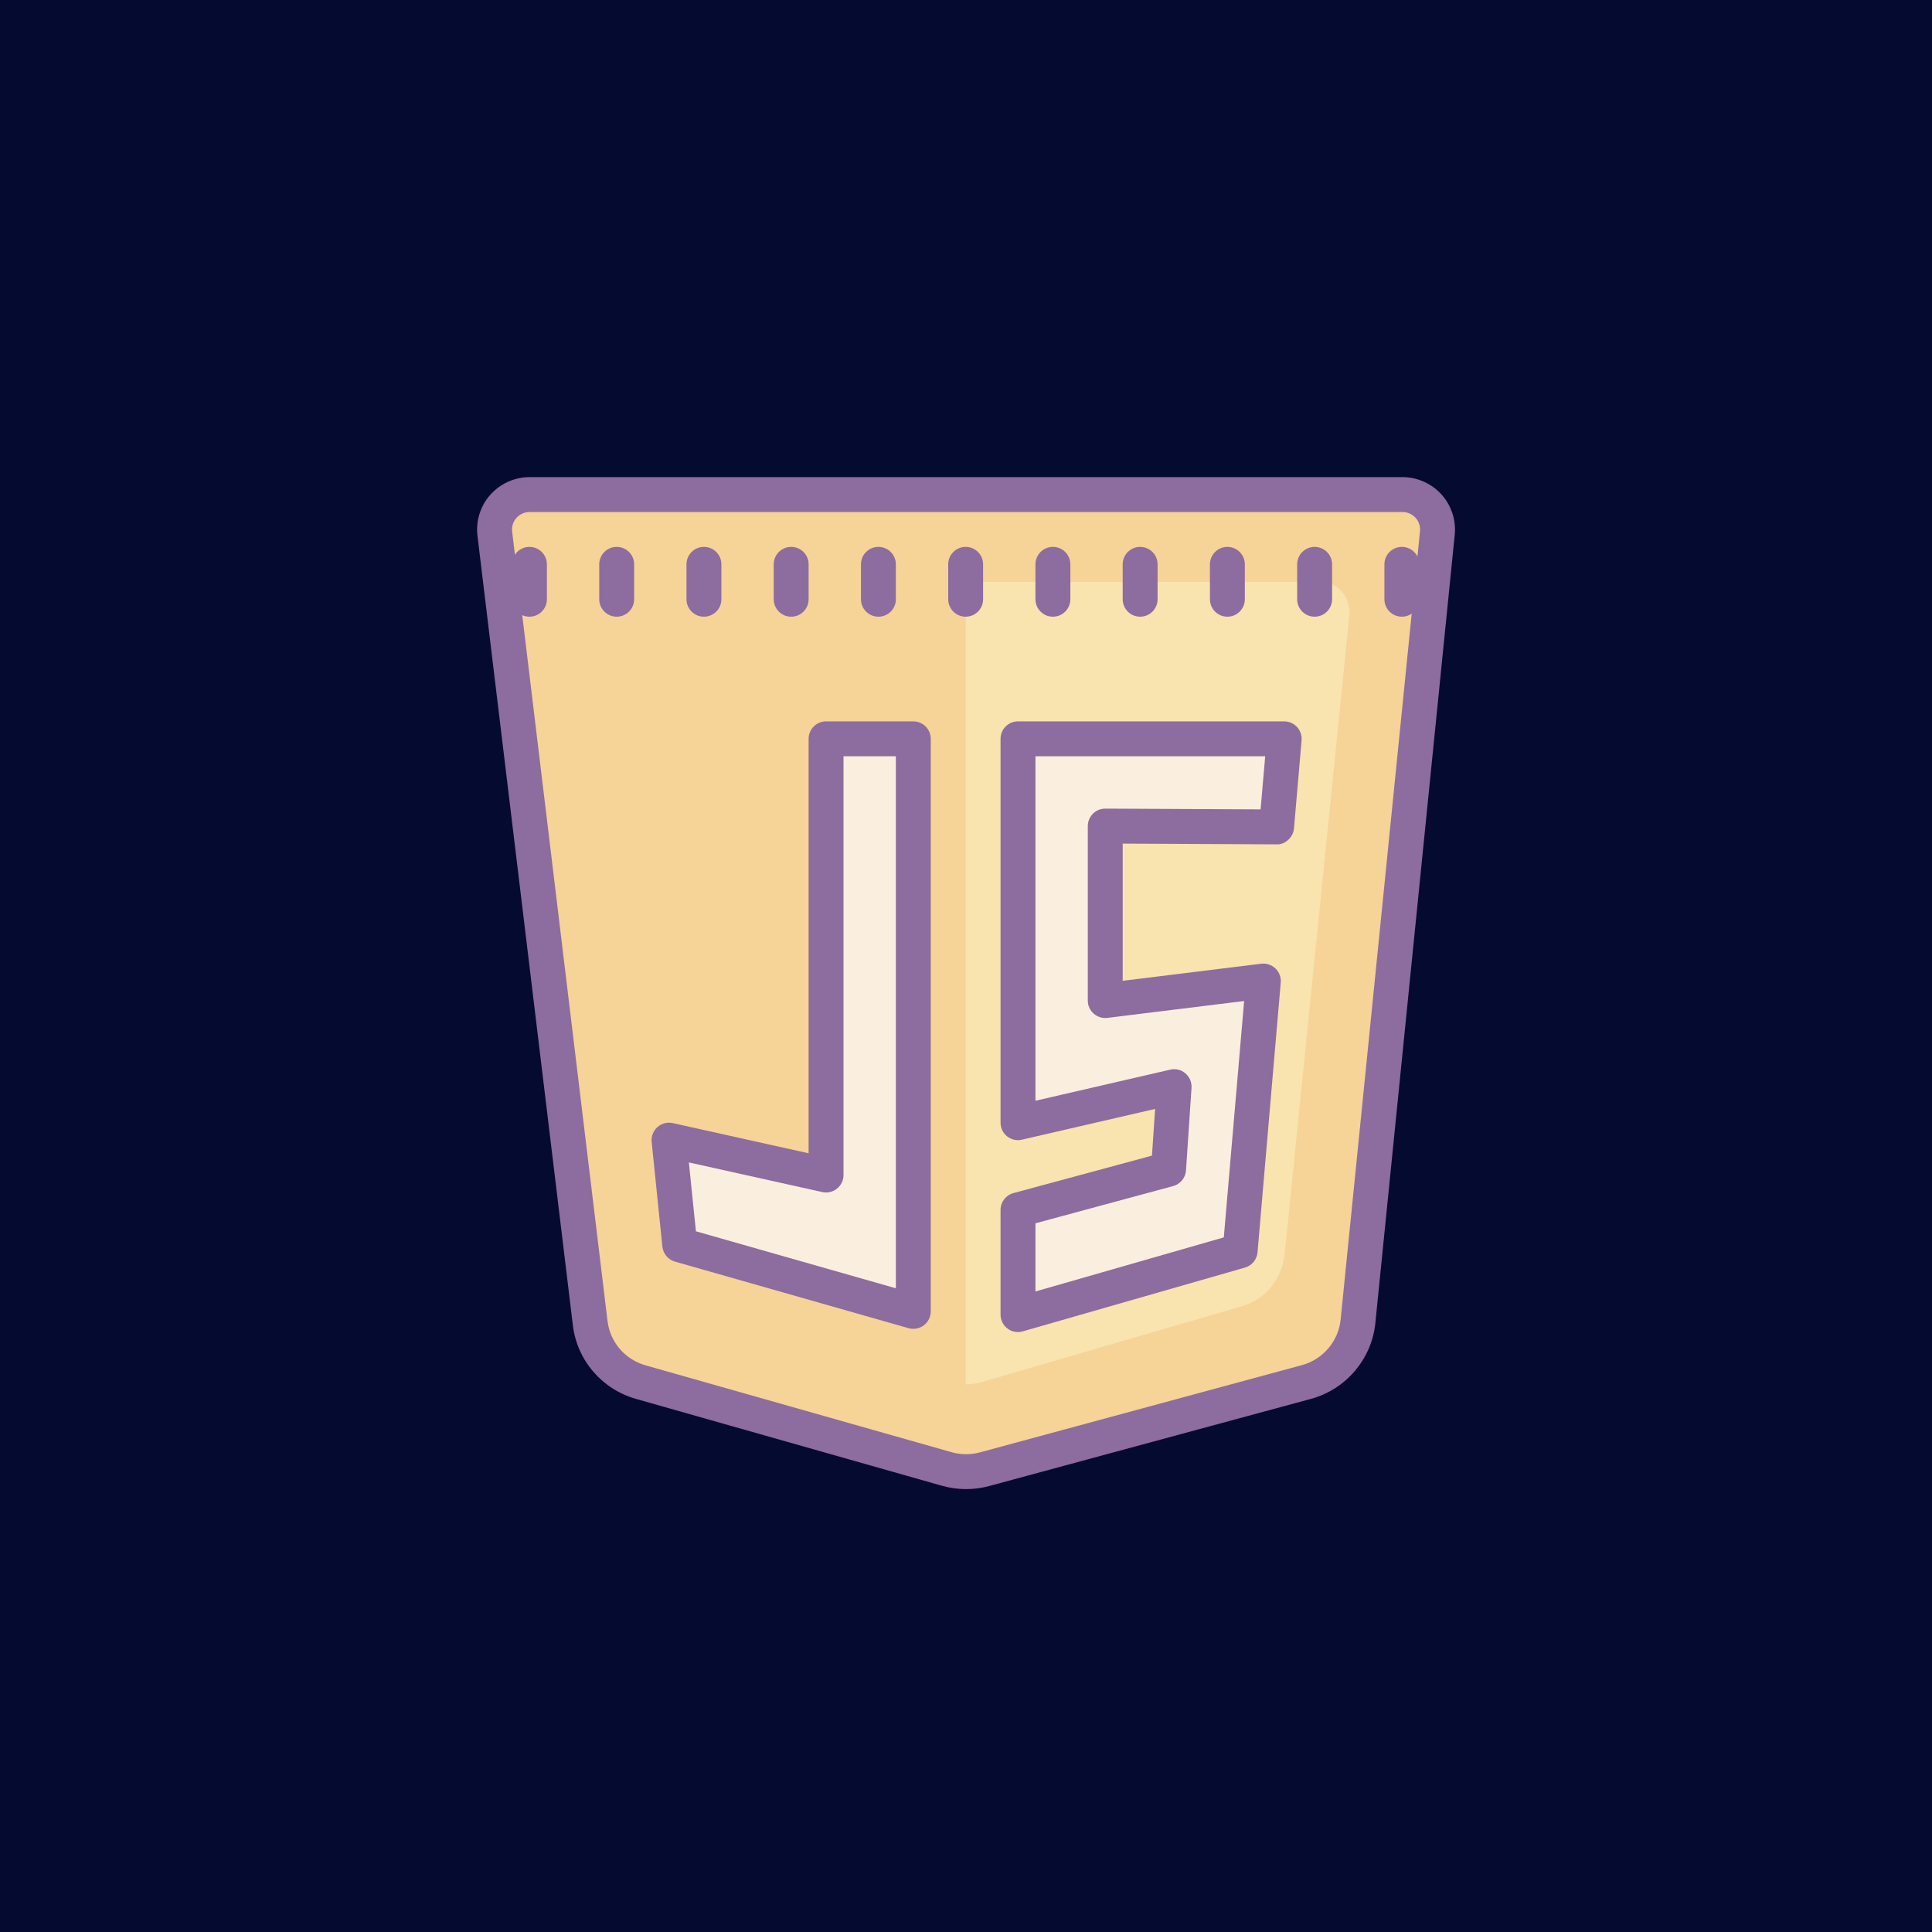 <svg xmlns="http://www.w3.org/2000/svg" xmlns:xlink="http://www.w3.org/1999/xlink" width="500" zoomAndPan="magnify" viewBox="0 0 375 375" height="500" preserveAspectRatio="xMidYMid meet" version="1.0"><rect x="-37.5" width="450" fill="#ffffff" y="-37.5" height="450" fill-opacity="1"/><rect x="-37.5" width="450" fill="#050a30" y="-37.5" height="450" fill-opacity="1"/><path fill="#f6d397" d="M 96.043 103.59 L 114.555 256.828 C 115.211 262.254 119.082 266.766 124.375 268.27 L 183.762 285.125 C 186.164 285.805 188.707 285.824 191.117 285.168 L 253.574 268.25 C 259.043 266.77 263.02 262.098 263.582 256.496 L 278.988 103.457 C 279.391 99.461 276.23 95.992 272.184 95.992 L 102.828 95.992 C 98.73 95.992 95.551 99.551 96.043 103.59 Z M 96.043 103.59 " fill-opacity="1" fill-rule="nonzero"/><path fill="#f9e3ae" d="M 256.375 112.926 L 187.434 112.926 L 187.434 268.715 C 188.441 268.719 189.449 268.582 190.43 268.297 L 241.238 253.492 C 245.684 252.199 248.922 248.109 249.379 243.207 L 261.914 119.461 C 262.238 115.961 259.668 112.926 256.375 112.926 Z M 256.375 112.926 " fill-opacity="1" fill-rule="nonzero"/><path fill="#8d6c9f" d="M 187.516 289.035 C 185.941 289.035 184.367 288.816 182.836 288.387 L 123.445 271.527 C 116.824 269.645 112.012 264.035 111.191 257.234 L 92.676 103.996 C 92.328 101.117 93.234 98.223 95.156 96.047 C 97.102 93.859 99.895 92.605 102.828 92.605 L 272.188 92.605 C 275.082 92.605 277.852 93.832 279.789 95.973 C 281.707 98.102 282.648 100.953 282.363 103.801 L 266.953 256.832 C 266.254 263.781 261.234 269.684 254.461 271.52 L 192.004 288.438 C 190.535 288.836 189.027 289.035 187.516 289.035 Z M 102.828 99.379 C 101.82 99.379 100.898 99.789 100.23 100.543 C 99.582 101.277 99.285 102.215 99.406 103.184 L 117.922 256.422 C 118.414 260.504 121.309 263.879 125.305 265.012 L 184.688 281.867 C 186.496 282.383 188.426 282.395 190.234 281.898 L 252.691 264.977 C 256.773 263.875 259.797 260.324 260.215 256.156 L 275.621 103.121 C 275.719 102.16 275.414 101.234 274.766 100.516 C 274.098 99.781 273.18 99.379 272.184 99.379 Z M 102.828 99.379 " fill-opacity="1" fill-rule="nonzero"/><path fill="#8d6c9f" d="M 272.102 119.699 C 270.227 119.699 268.715 118.18 268.715 116.312 L 268.715 109.539 C 268.715 107.668 270.227 106.152 272.102 106.152 C 273.973 106.152 275.488 107.668 275.488 109.539 L 275.488 116.312 C 275.488 118.18 273.973 119.699 272.102 119.699 Z M 255.168 119.699 C 253.293 119.699 251.781 118.18 251.781 116.312 L 251.781 109.539 C 251.781 107.668 253.293 106.152 255.168 106.152 C 257.039 106.152 258.555 107.668 258.555 109.539 L 258.555 116.312 C 258.555 118.18 257.039 119.699 255.168 119.699 Z M 238.234 119.699 C 236.359 119.699 234.848 118.18 234.848 116.312 L 234.848 109.539 C 234.848 107.668 236.359 106.152 238.234 106.152 C 240.105 106.152 241.621 107.668 241.621 109.539 L 241.621 116.312 C 241.621 118.18 240.105 119.699 238.234 119.699 Z M 221.301 119.699 C 219.426 119.699 217.914 118.18 217.914 116.312 L 217.914 109.539 C 217.914 107.668 219.426 106.152 221.301 106.152 C 223.172 106.152 224.688 107.668 224.688 109.539 L 224.688 116.312 C 224.688 118.18 223.172 119.699 221.301 119.699 Z M 204.367 119.699 C 202.492 119.699 200.98 118.18 200.98 116.312 L 200.98 109.539 C 200.98 107.668 202.492 106.152 204.367 106.152 C 206.238 106.152 207.754 107.668 207.754 109.539 L 207.754 116.312 C 207.754 118.18 206.238 119.699 204.367 119.699 Z M 187.434 119.699 C 185.559 119.699 184.047 118.18 184.047 116.312 L 184.047 109.539 C 184.047 107.668 185.559 106.152 187.434 106.152 C 189.305 106.152 190.82 107.668 190.82 109.539 L 190.82 116.312 C 190.82 118.18 189.305 119.699 187.434 119.699 Z M 170.5 119.699 C 168.625 119.699 167.113 118.18 167.113 116.312 L 167.113 109.539 C 167.113 107.668 168.625 106.152 170.5 106.152 C 172.371 106.152 173.887 107.668 173.887 109.539 L 173.887 116.312 C 173.887 118.18 172.371 119.699 170.5 119.699 Z M 153.566 119.699 C 151.691 119.699 150.18 118.18 150.18 116.312 L 150.18 109.539 C 150.18 107.668 151.691 106.152 153.566 106.152 C 155.438 106.152 156.953 107.668 156.953 109.539 L 156.953 116.312 C 156.953 118.18 155.438 119.699 153.566 119.699 Z M 136.633 119.699 C 134.758 119.699 133.246 118.18 133.246 116.312 L 133.246 109.539 C 133.246 107.668 134.758 106.152 136.633 106.152 C 138.504 106.152 140.02 107.668 140.02 109.539 L 140.02 116.312 C 140.02 118.18 138.504 119.699 136.633 119.699 Z M 119.699 119.699 C 117.824 119.699 116.312 118.18 116.312 116.312 L 116.312 109.539 C 116.312 107.668 117.824 106.152 119.699 106.152 C 121.57 106.152 123.086 107.668 123.086 109.539 L 123.086 116.312 C 123.086 118.18 121.57 119.699 119.699 119.699 Z M 102.766 119.699 C 100.891 119.699 99.379 118.18 99.379 116.312 L 99.379 109.539 C 99.379 107.668 100.891 106.152 102.766 106.152 C 104.637 106.152 106.152 107.668 106.152 109.539 L 106.152 116.312 C 106.152 118.18 104.637 119.699 102.766 119.699 Z M 102.766 119.699 " fill-opacity="1" fill-rule="nonzero"/><path fill="#faefde" d="M 160.34 143.406 C 160.34 171.625 160.34 199.852 160.34 228.074 C 150.18 225.812 140.02 223.559 129.859 221.301 C 130.551 228.074 131.246 234.848 131.941 241.621 C 147.051 245.93 162.16 250.234 177.273 254.539 L 177.273 143.406 C 171.625 143.406 165.984 143.406 160.34 143.406 Z M 160.34 143.406 " fill-opacity="1" fill-rule="nonzero"/><path fill="#faefde" d="M 247.789 160.5 L 249.262 143.406 C 232.039 143.406 214.812 143.406 197.594 143.406 C 197.594 168.238 197.594 193.078 197.594 217.914 C 207.691 215.578 217.793 213.246 227.891 210.918 L 226.82 226.945 C 217.078 229.578 207.336 232.211 197.594 234.848 C 197.594 241.621 197.594 248.395 197.594 255.168 C 211.965 251.039 226.34 246.914 240.711 242.785 L 245.215 190.422 C 234.988 191.684 224.758 192.945 214.527 194.207 C 214.527 182.918 214.527 171.625 214.527 160.34 C 225.613 160.395 236.699 160.445 247.789 160.5 Z M 247.789 160.5 " fill-opacity="1" fill-rule="nonzero"/><path fill="#8d6c9f" d="M 177.273 257.926 C 176.961 257.926 176.648 257.883 176.344 257.797 L 131.012 244.879 C 129.68 244.5 128.715 243.344 128.57 241.965 L 126.488 221.645 C 126.379 220.562 126.797 219.492 127.605 218.77 C 128.422 218.047 129.527 217.758 130.594 217.996 L 156.953 223.852 L 156.953 143.406 C 156.953 141.535 158.465 140.02 160.34 140.02 L 177.273 140.02 C 179.145 140.02 180.66 141.535 180.66 143.406 L 180.66 254.539 C 180.66 255.602 180.16 256.602 179.316 257.242 C 178.719 257.695 178 257.926 177.273 257.926 Z M 135.078 238.992 L 173.887 250.055 L 173.887 146.793 L 163.727 146.793 L 163.727 228.074 C 163.727 229.098 163.258 230.07 162.457 230.715 C 161.656 231.359 160.609 231.602 159.605 231.379 L 133.707 225.625 Z M 135.078 238.992 " fill-opacity="1" fill-rule="nonzero"/><path fill="#8d6c9f" d="M 197.594 258.555 C 196.863 258.555 196.148 258.32 195.555 257.871 C 194.703 257.234 194.207 256.23 194.207 255.168 L 194.207 234.848 C 194.207 233.316 195.23 231.977 196.707 231.578 L 223.598 224.309 L 224.207 215.242 L 198.352 221.211 C 197.359 221.453 196.297 221.207 195.484 220.566 C 194.668 219.922 194.207 218.945 194.207 217.914 L 194.207 143.406 C 194.207 141.535 195.719 140.02 197.594 140.02 L 249.266 140.02 C 250.211 140.02 251.121 140.418 251.762 141.117 C 252.398 141.816 252.719 142.75 252.637 143.695 L 251.16 160.793 C 251.012 162.551 249.395 163.996 247.77 163.887 L 217.914 163.742 L 217.914 190.375 L 244.805 187.059 C 245.805 186.938 246.832 187.273 247.566 187.98 C 248.301 188.688 248.68 189.691 248.59 190.711 L 244.086 243.074 C 243.969 244.473 242.996 245.648 241.648 246.035 L 198.527 258.414 C 198.223 258.508 197.906 258.555 197.594 258.555 Z M 200.98 237.441 L 200.98 250.672 L 237.539 240.176 L 241.484 194.297 L 214.938 197.57 C 213.988 197.684 213.012 197.387 212.285 196.742 C 211.555 196.098 211.141 195.18 211.141 194.207 L 211.141 160.34 C 211.141 159.438 211.5 158.574 212.137 157.938 C 212.777 157.301 213.539 156.969 214.543 156.953 L 244.68 157.102 L 245.574 146.793 L 200.98 146.793 L 200.98 213.656 L 227.133 207.617 C 228.172 207.371 229.273 207.641 230.09 208.34 C 230.906 209.031 231.34 210.074 231.273 211.145 L 230.203 227.172 C 230.109 228.613 229.102 229.836 227.707 230.215 Z M 200.98 237.441 " fill-opacity="1" fill-rule="nonzero"/></svg>